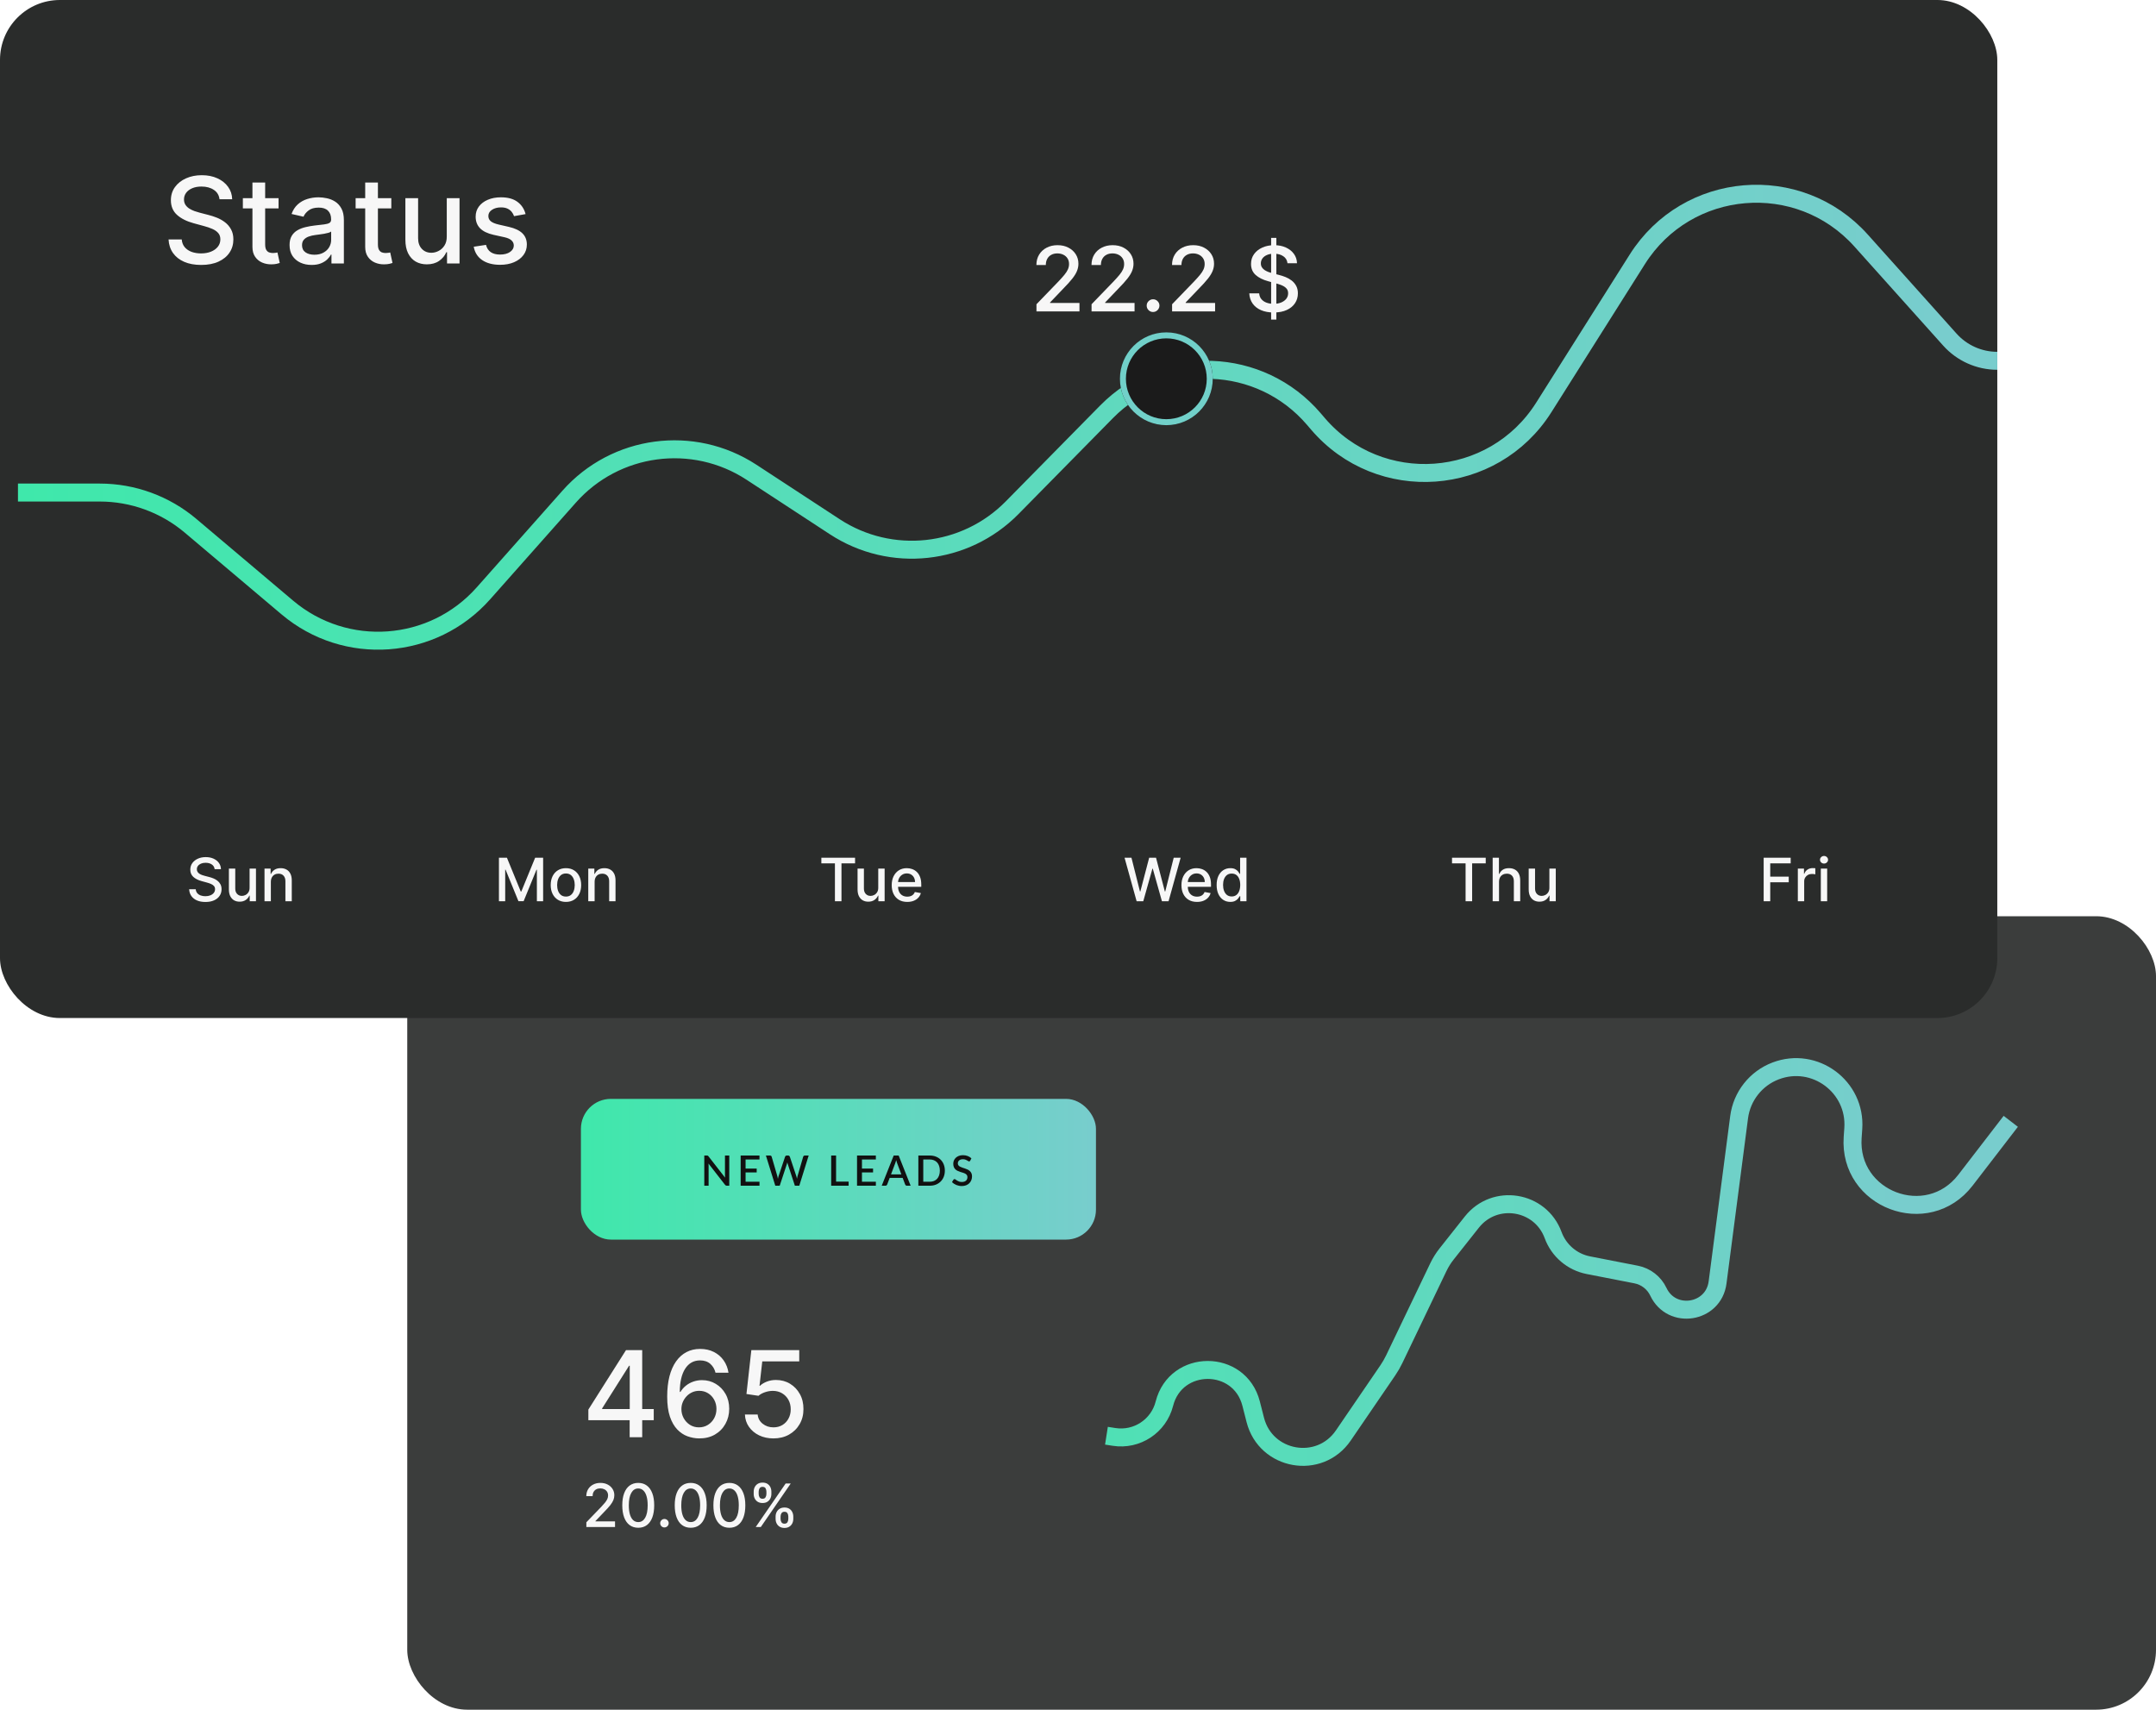 <svg width="720" height="571" viewBox="0 0 720 571" fill="none" xmlns="http://www.w3.org/2000/svg">
<rect x="136" y="306" width="584" height="265" rx="20" fill="#3B3D3C"/>
<path d="M196.484 474.318V470.767L209.055 450.909H211.854V456.136H210.078L201.087 470.369V470.597H218.317V474.318H196.484ZM210.277 480V473.239L210.305 471.619V450.909H214.467V480H210.277ZM233.423 480.398C232.126 480.379 230.848 480.142 229.588 479.688C228.338 479.233 227.202 478.475 226.179 477.415C225.156 476.354 224.337 474.929 223.722 473.139C223.116 471.349 222.812 469.115 222.812 466.435C222.812 463.897 223.063 461.643 223.565 459.673C224.077 457.704 224.811 456.042 225.767 454.688C226.723 453.324 227.879 452.287 229.233 451.577C230.587 450.866 232.107 450.511 233.793 450.511C235.526 450.511 237.064 450.852 238.409 451.534C239.754 452.216 240.843 453.158 241.676 454.361C242.519 455.563 243.054 456.932 243.281 458.466H238.949C238.655 457.254 238.073 456.264 237.202 455.497C236.33 454.73 235.194 454.347 233.793 454.347C231.662 454.347 230 455.275 228.807 457.131C227.623 458.987 227.027 461.567 227.017 464.872H227.23C227.732 464.048 228.348 463.348 229.077 462.77C229.815 462.183 230.639 461.733 231.548 461.42C232.467 461.098 233.433 460.938 234.446 460.938C236.132 460.938 237.656 461.349 239.02 462.173C240.393 462.988 241.487 464.115 242.301 465.554C243.116 466.993 243.523 468.641 243.523 470.497C243.523 472.353 243.101 474.034 242.259 475.54C241.425 477.045 240.251 478.239 238.736 479.119C237.221 479.991 235.45 480.417 233.423 480.398ZM233.409 476.705C234.527 476.705 235.526 476.43 236.406 475.881C237.287 475.331 237.983 474.593 238.494 473.665C239.006 472.737 239.261 471.7 239.261 470.554C239.261 469.437 239.01 468.419 238.509 467.5C238.016 466.581 237.334 465.852 236.463 465.312C235.601 464.773 234.616 464.503 233.509 464.503C232.666 464.503 231.884 464.664 231.165 464.986C230.455 465.308 229.83 465.753 229.29 466.321C228.75 466.889 228.324 467.543 228.011 468.281C227.708 469.01 227.557 469.782 227.557 470.597C227.557 471.686 227.808 472.694 228.31 473.622C228.821 474.55 229.517 475.298 230.398 475.866C231.288 476.425 232.292 476.705 233.409 476.705ZM258.299 480.398C256.519 480.398 254.918 480.057 253.498 479.375C252.087 478.684 250.96 477.737 250.117 476.534C249.274 475.331 248.825 473.958 248.768 472.415H253.029C253.133 473.665 253.687 474.692 254.691 475.497C255.695 476.302 256.897 476.705 258.299 476.705C259.416 476.705 260.406 476.449 261.268 475.938C262.139 475.417 262.821 474.702 263.313 473.793C263.815 472.884 264.066 471.847 264.066 470.682C264.066 469.498 263.81 468.442 263.299 467.514C262.788 466.586 262.082 465.857 261.183 465.327C260.292 464.796 259.27 464.527 258.114 464.517C257.234 464.517 256.348 464.669 255.458 464.972C254.568 465.275 253.848 465.672 253.299 466.165L249.279 465.568L250.913 450.909H266.907V454.673H254.563L253.64 462.812H253.81C254.379 462.263 255.131 461.804 256.069 461.435C257.016 461.065 258.029 460.881 259.109 460.881C260.879 460.881 262.456 461.302 263.839 462.145C265.231 462.988 266.325 464.138 267.12 465.597C267.925 467.045 268.323 468.712 268.313 470.597C268.323 472.481 267.897 474.162 267.035 475.639C266.183 477.116 264.999 478.281 263.484 479.134C261.978 479.976 260.25 480.398 258.299 480.398Z" fill="#F7F7F7"/>
<path d="M195.815 510V508.409L200.737 503.31C201.263 502.756 201.696 502.27 202.037 501.854C202.382 501.432 202.64 501.032 202.811 500.653C202.981 500.275 203.067 499.872 203.067 499.446C203.067 498.963 202.953 498.546 202.726 498.196C202.498 497.841 202.188 497.569 201.795 497.379C201.402 497.185 200.96 497.088 200.467 497.088C199.946 497.088 199.492 497.195 199.104 497.408C198.715 497.621 198.417 497.921 198.209 498.31C198 498.698 197.896 499.152 197.896 499.673H195.801C195.801 498.788 196.005 498.014 196.412 497.351C196.819 496.688 197.378 496.174 198.088 495.81C198.798 495.44 199.605 495.256 200.51 495.256C201.424 495.256 202.229 495.438 202.925 495.803C203.625 496.162 204.172 496.655 204.565 497.28C204.958 497.9 205.155 498.601 205.155 499.382C205.155 499.922 205.053 500.45 204.849 500.966C204.65 501.482 204.302 502.057 203.805 502.692C203.308 503.321 202.617 504.086 201.731 504.986L198.841 508.011V508.118H205.389V510H195.815ZM213.145 510.241C212.023 510.237 211.064 509.941 210.268 509.354C209.473 508.767 208.864 507.912 208.443 506.79C208.022 505.668 207.811 504.316 207.811 502.734C207.811 501.158 208.022 499.811 208.443 498.693C208.869 497.576 209.48 496.723 210.275 496.136C211.076 495.549 212.032 495.256 213.145 495.256C214.257 495.256 215.211 495.552 216.007 496.143C216.802 496.731 217.411 497.583 217.832 498.7C218.258 499.813 218.471 501.158 218.471 502.734C218.471 504.321 218.261 505.675 217.839 506.797C217.418 507.914 216.809 508.769 216.014 509.361C215.219 509.948 214.262 510.241 213.145 510.241ZM213.145 508.345C214.13 508.345 214.899 507.865 215.453 506.903C216.012 505.942 216.291 504.553 216.291 502.734C216.291 501.527 216.163 500.507 215.907 499.673C215.657 498.835 215.294 498.201 214.821 497.77C214.352 497.334 213.793 497.116 213.145 497.116C212.165 497.116 211.395 497.599 210.836 498.565C210.278 499.531 209.996 500.921 209.991 502.734C209.991 503.946 210.117 504.972 210.368 505.81C210.623 506.643 210.986 507.275 211.454 507.706C211.923 508.132 212.487 508.345 213.145 508.345ZM221.891 510.135C221.503 510.135 221.169 509.998 220.89 509.723C220.61 509.444 220.471 509.107 220.471 508.714C220.471 508.326 220.61 507.995 220.89 507.72C221.169 507.441 221.503 507.301 221.891 507.301C222.279 507.301 222.613 507.441 222.893 507.72C223.172 507.995 223.312 508.326 223.312 508.714C223.312 508.975 223.245 509.214 223.113 509.432C222.985 509.645 222.814 509.815 222.601 509.943C222.388 510.071 222.152 510.135 221.891 510.135ZM230.664 510.241C229.542 510.237 228.583 509.941 227.788 509.354C226.992 508.767 226.384 507.912 225.963 506.79C225.541 505.668 225.33 504.316 225.33 502.734C225.33 501.158 225.541 499.811 225.963 498.693C226.389 497.576 226.999 496.723 227.795 496.136C228.595 495.549 229.552 495.256 230.664 495.256C231.777 495.256 232.731 495.552 233.526 496.143C234.322 496.731 234.93 497.583 235.352 498.7C235.778 499.813 235.991 501.158 235.991 502.734C235.991 504.321 235.78 505.675 235.359 506.797C234.937 507.914 234.329 508.769 233.534 509.361C232.738 509.948 231.782 510.241 230.664 510.241ZM230.664 508.345C231.649 508.345 232.419 507.865 232.972 506.903C233.531 505.942 233.811 504.553 233.811 502.734C233.811 501.527 233.683 500.507 233.427 499.673C233.176 498.835 232.814 498.201 232.34 497.77C231.872 497.334 231.313 497.116 230.664 497.116C229.684 497.116 228.915 497.599 228.356 498.565C227.797 499.531 227.516 500.921 227.511 502.734C227.511 503.946 227.636 504.972 227.887 505.81C228.143 506.643 228.505 507.275 228.974 507.706C229.443 508.132 230.006 508.345 230.664 508.345ZM243.574 510.241C242.452 510.237 241.493 509.941 240.698 509.354C239.903 508.767 239.294 507.912 238.873 506.79C238.451 505.668 238.241 504.316 238.241 502.734C238.241 501.158 238.451 499.811 238.873 498.693C239.299 497.576 239.91 496.723 240.705 496.136C241.505 495.549 242.462 495.256 243.574 495.256C244.687 495.256 245.641 495.552 246.437 496.143C247.232 496.731 247.84 497.583 248.262 498.7C248.688 499.813 248.901 501.158 248.901 502.734C248.901 504.321 248.69 505.675 248.269 506.797C247.848 507.914 247.239 508.769 246.444 509.361C245.648 509.948 244.692 510.241 243.574 510.241ZM243.574 508.345C244.559 508.345 245.329 507.865 245.883 506.903C246.441 505.942 246.721 504.553 246.721 502.734C246.721 501.527 246.593 500.507 246.337 499.673C246.086 498.835 245.724 498.201 245.251 497.77C244.782 497.334 244.223 497.116 243.574 497.116C242.594 497.116 241.825 497.599 241.266 498.565C240.707 499.531 240.426 500.921 240.421 502.734C240.421 503.946 240.546 504.972 240.797 505.81C241.053 506.643 241.415 507.275 241.884 507.706C242.353 508.132 242.916 508.345 243.574 508.345ZM259.013 507.273V506.506C259.013 505.956 259.127 505.455 259.354 505C259.586 504.541 259.922 504.174 260.362 503.899C260.807 503.62 261.345 503.48 261.975 503.48C262.619 503.48 263.158 503.617 263.594 503.892C264.03 504.167 264.359 504.534 264.581 504.993C264.808 505.452 264.922 505.956 264.922 506.506V507.273C264.922 507.822 264.808 508.326 264.581 508.786C264.354 509.24 264.02 509.607 263.58 509.886C263.144 510.161 262.609 510.298 261.975 510.298C261.335 510.298 260.796 510.161 260.355 509.886C259.915 509.607 259.581 509.24 259.354 508.786C259.127 508.326 259.013 507.822 259.013 507.273ZM260.668 506.506V507.273C260.668 507.68 260.765 508.049 260.959 508.381C261.153 508.712 261.492 508.878 261.975 508.878C262.453 508.878 262.787 508.712 262.976 508.381C263.165 508.049 263.26 507.68 263.26 507.273V506.506C263.26 506.098 263.168 505.729 262.983 505.398C262.803 505.066 262.467 504.901 261.975 504.901C261.501 504.901 261.165 505.066 260.966 505.398C260.767 505.729 260.668 506.098 260.668 506.506ZM251.698 498.949V498.182C251.698 497.633 251.811 497.128 252.039 496.669C252.271 496.21 252.607 495.843 253.047 495.568C253.492 495.294 254.03 495.156 254.659 495.156C255.303 495.156 255.843 495.294 256.279 495.568C256.714 495.843 257.043 496.21 257.266 496.669C257.488 497.128 257.6 497.633 257.6 498.182V498.949C257.6 499.498 257.486 500.002 257.259 500.462C257.036 500.916 256.705 501.283 256.264 501.562C255.829 501.837 255.294 501.974 254.659 501.974C254.015 501.974 253.473 501.837 253.033 501.562C252.597 501.283 252.266 500.916 252.039 500.462C251.811 500.002 251.698 499.498 251.698 498.949ZM253.36 498.182V498.949C253.36 499.356 253.454 499.725 253.644 500.057C253.838 500.388 254.176 500.554 254.659 500.554C255.133 500.554 255.464 500.388 255.654 500.057C255.848 499.725 255.945 499.356 255.945 498.949V498.182C255.945 497.775 255.852 497.405 255.668 497.074C255.483 496.742 255.147 496.577 254.659 496.577C254.186 496.577 253.85 496.742 253.651 497.074C253.457 497.405 253.36 497.775 253.36 498.182ZM252.372 510L262.372 495.455H264.07L254.07 510H252.372Z" fill="#F7F7F7"/>
<rect x="194" y="367" width="172" height="47" rx="10" fill="url(#paint0_linear_240_606)"/>
<path d="M243.541 385.92V396H242.708C242.582 396 242.475 395.979 242.386 395.937C242.297 395.89 242.213 395.816 242.134 395.713L236.597 388.601C236.611 388.736 236.62 388.872 236.625 389.007C236.634 389.138 236.639 389.259 236.639 389.371V396H235.197V385.92H236.051C236.121 385.92 236.179 385.925 236.226 385.934C236.277 385.939 236.324 385.95 236.366 385.969C236.408 385.988 236.448 386.016 236.485 386.053C236.522 386.09 236.562 386.137 236.604 386.193L242.148 393.312C242.134 393.167 242.122 393.025 242.113 392.885C242.108 392.745 242.106 392.614 242.106 392.493V385.92H243.541ZM253.636 394.677L253.629 396H247.343V385.92H253.629V387.243H248.988V390.281H252.698V391.562H248.988V394.677H253.636ZM270.061 385.92L266.924 396H265.447L263.081 388.762C263.053 388.683 263.025 388.596 262.997 388.503C262.974 388.41 262.951 388.309 262.927 388.202C262.904 388.309 262.878 388.41 262.85 388.503C262.827 388.596 262.801 388.683 262.773 388.762L260.386 396H258.909L255.773 385.92H257.145C257.285 385.92 257.402 385.955 257.495 386.025C257.593 386.09 257.659 386.181 257.691 386.298L259.581 392.759C259.619 392.899 259.654 393.051 259.686 393.214C259.719 393.377 259.752 393.548 259.784 393.725C259.817 393.548 259.852 393.377 259.889 393.214C259.931 393.046 259.976 392.894 260.022 392.759L262.185 386.298C262.218 386.205 262.283 386.118 262.381 386.039C262.479 385.96 262.596 385.92 262.731 385.92H263.207C263.352 385.92 263.469 385.957 263.558 386.032C263.646 386.102 263.714 386.191 263.76 386.298L265.917 392.759C265.963 392.894 266.005 393.041 266.043 393.2C266.084 393.354 266.122 393.517 266.154 393.69C266.187 393.517 266.217 393.354 266.245 393.2C266.278 393.041 266.313 392.894 266.35 392.759L268.233 386.298C268.262 386.195 268.324 386.107 268.422 386.032C268.525 385.957 268.644 385.92 268.779 385.92H270.061ZM283.398 394.628V396H277.574V385.92H279.212V394.628H283.398ZM292.5 394.677L292.493 396H286.207V385.92H292.493V387.243H287.852V390.281H291.562V391.562H287.852V394.677H292.5ZM301.007 392.22L299.621 388.538C299.509 388.253 299.395 387.892 299.278 387.453C299.227 387.672 299.171 387.875 299.11 388.062C299.05 388.244 298.994 388.405 298.942 388.545L297.556 392.22H301.007ZM304.108 396H302.841C302.697 396 302.58 395.965 302.491 395.895C302.403 395.82 302.335 395.729 302.288 395.622L301.448 393.396H297.108L296.268 395.622C296.231 395.715 296.166 395.802 296.072 395.881C295.979 395.96 295.862 396 295.722 396H294.455L298.452 385.92H300.111L304.108 396ZM315.533 390.96C315.533 391.707 315.411 392.39 315.169 393.011C314.926 393.627 314.583 394.157 314.14 394.6C313.701 395.043 313.171 395.389 312.551 395.636C311.935 395.879 311.249 396 310.493 396H306.685V385.92H310.493C311.249 385.92 311.935 386.044 312.551 386.291C313.171 386.534 313.701 386.877 314.14 387.32C314.583 387.763 314.926 388.295 315.169 388.916C315.411 389.532 315.533 390.213 315.533 390.96ZM313.86 390.96C313.86 390.381 313.78 389.861 313.622 389.399C313.468 388.937 313.244 388.547 312.95 388.23C312.66 387.913 312.308 387.67 311.893 387.502C311.477 387.329 311.011 387.243 310.493 387.243H308.33V394.677H310.493C311.011 394.677 311.477 394.593 311.893 394.425C312.308 394.257 312.66 394.014 312.95 393.697C313.244 393.375 313.468 392.985 313.622 392.528C313.78 392.066 313.86 391.543 313.86 390.96ZM324.006 387.642C323.955 387.726 323.901 387.789 323.845 387.831C323.789 387.868 323.719 387.887 323.635 387.887C323.546 387.887 323.446 387.85 323.334 387.775C323.227 387.7 323.091 387.619 322.928 387.53C322.769 387.437 322.58 387.353 322.361 387.278C322.142 387.199 321.88 387.159 321.577 387.159C321.297 387.159 321.05 387.194 320.835 387.264C320.625 387.334 320.448 387.432 320.303 387.558C320.158 387.684 320.049 387.833 319.974 388.006C319.904 388.174 319.869 388.358 319.869 388.559C319.869 388.816 319.937 389.03 320.072 389.203C320.207 389.371 320.385 389.516 320.604 389.637C320.828 389.758 321.082 389.866 321.367 389.959C321.652 390.048 321.941 390.143 322.235 390.246C322.534 390.349 322.825 390.465 323.11 390.596C323.395 390.727 323.647 390.892 323.866 391.093C324.09 391.294 324.27 391.539 324.405 391.828C324.54 392.117 324.608 392.47 324.608 392.885C324.608 393.333 324.531 393.753 324.377 394.145C324.223 394.537 323.999 394.88 323.705 395.174C323.416 395.463 323.056 395.692 322.627 395.86C322.202 396.028 321.717 396.112 321.171 396.112C320.849 396.112 320.534 396.079 320.226 396.014C319.923 395.953 319.631 395.867 319.351 395.755C319.076 395.638 318.817 395.498 318.574 395.335C318.331 395.172 318.114 394.99 317.923 394.789L318.399 394.005C318.441 393.94 318.495 393.888 318.56 393.851C318.625 393.814 318.698 393.795 318.777 393.795C318.884 393.795 319.003 393.846 319.134 393.949C319.265 394.047 319.421 394.157 319.603 394.278C319.79 394.395 320.014 394.504 320.275 394.607C320.536 394.705 320.849 394.754 321.213 394.754C321.806 394.754 322.263 394.609 322.585 394.32C322.912 394.031 323.075 393.632 323.075 393.123C323.075 392.838 323.007 392.607 322.872 392.43C322.737 392.248 322.557 392.096 322.333 391.975C322.114 391.854 321.862 391.751 321.577 391.667C321.292 391.583 321.003 391.494 320.709 391.401C320.415 391.303 320.126 391.191 319.841 391.065C319.556 390.934 319.302 390.766 319.078 390.561C318.859 390.351 318.681 390.094 318.546 389.791C318.411 389.483 318.343 389.1 318.343 388.643C318.343 388.279 318.413 387.927 318.553 387.586C318.698 387.245 318.905 386.944 319.176 386.683C319.451 386.417 319.79 386.205 320.191 386.046C320.592 385.887 321.05 385.808 321.563 385.808C322.142 385.808 322.671 385.899 323.152 386.081C323.637 386.263 324.055 386.522 324.405 386.858L324.006 387.642Z" fill="#111111"/>
<path d="M369.5 479.5L372.052 479.899C379.674 481.09 386.95 476.284 388.846 468.806V468.806C392.654 453.793 413.977 453.771 417.814 468.778L419.21 474.235C422.702 487.888 440.659 491.053 448.607 479.416L463.472 457.654C464.273 456.48 464.984 455.247 465.599 453.965L480.346 423.205C481.096 421.641 482.018 420.165 483.094 418.804L491.525 408.154C499.168 398.498 514.436 400.948 518.675 412.51V412.51C520.573 417.688 525.04 421.496 530.452 422.552L546.392 425.663C549.645 426.297 552.402 428.44 553.82 431.436V431.436C558.273 440.84 572.241 438.64 573.586 428.322L580.785 373.101C581.697 366.105 586.379 360.177 592.972 357.667V357.667C606.052 352.689 619.884 362.955 618.907 376.916L618.702 379.849C617.247 400.637 643.655 410.667 656.368 394.155L671.5 374.5" stroke="url(#paint1_linear_240_606)" stroke-width="6"/>
<rect width="667" height="340" rx="20" fill="#2A2C2B"/>
<path d="M71.672 290.276C71.596 289.603 71.284 289.082 70.734 288.713C70.185 288.339 69.494 288.152 68.66 288.152C68.064 288.152 67.548 288.247 67.112 288.436C66.677 288.621 66.338 288.876 66.097 289.203C65.86 289.525 65.742 289.892 65.742 290.304C65.742 290.65 65.822 290.948 65.983 291.199C66.149 291.45 66.364 291.661 66.629 291.831C66.899 291.997 67.188 292.136 67.496 292.25C67.803 292.359 68.099 292.449 68.383 292.52L69.804 292.889C70.268 293.003 70.744 293.157 71.231 293.351C71.719 293.545 72.171 293.801 72.588 294.118C73.005 294.435 73.341 294.828 73.597 295.297C73.857 295.766 73.987 296.327 73.987 296.98C73.987 297.804 73.774 298.536 73.348 299.175C72.927 299.814 72.313 300.318 71.508 300.688C70.708 301.057 69.74 301.241 68.604 301.241C67.515 301.241 66.572 301.069 65.777 300.723C64.981 300.377 64.359 299.887 63.909 299.253C63.459 298.614 63.211 297.856 63.163 296.98H65.365C65.408 297.506 65.578 297.944 65.876 298.294C66.18 298.64 66.565 298.898 67.034 299.068C67.508 299.234 68.026 299.317 68.59 299.317C69.21 299.317 69.761 299.22 70.244 299.026C70.732 298.827 71.115 298.552 71.395 298.202C71.674 297.847 71.814 297.432 71.814 296.959C71.814 296.528 71.691 296.175 71.445 295.901C71.203 295.626 70.874 295.399 70.457 295.219C70.046 295.039 69.579 294.88 69.058 294.743L67.34 294.274C66.175 293.957 65.251 293.491 64.57 292.875C63.892 292.259 63.554 291.445 63.554 290.432C63.554 289.594 63.781 288.862 64.236 288.237C64.69 287.612 65.306 287.127 66.082 286.781C66.859 286.431 67.735 286.256 68.71 286.256C69.695 286.256 70.564 286.429 71.317 286.774C72.074 287.12 72.671 287.596 73.106 288.202C73.542 288.803 73.769 289.494 73.788 290.276H71.672ZM83.35 296.476V290.091H85.481V301H83.392V299.111H83.279C83.028 299.693 82.625 300.179 82.071 300.567C81.522 300.95 80.838 301.142 80.019 301.142C79.318 301.142 78.698 300.988 78.158 300.68C77.623 300.368 77.202 299.906 76.894 299.295C76.591 298.685 76.439 297.929 76.439 297.03V290.091H78.563V296.774C78.563 297.518 78.769 298.109 79.181 298.55C79.593 298.99 80.128 299.21 80.786 299.21C81.184 299.21 81.579 299.111 81.972 298.912C82.37 298.713 82.699 298.412 82.959 298.01C83.224 297.607 83.355 297.096 83.35 296.476ZM90.457 294.523V301H88.334V290.091H90.372V291.866H90.507C90.758 291.289 91.151 290.825 91.686 290.474C92.226 290.124 92.905 289.949 93.724 289.949C94.468 289.949 95.119 290.105 95.678 290.418C96.236 290.725 96.669 291.185 96.977 291.795C97.285 292.406 97.439 293.161 97.439 294.061V301H95.315V294.317C95.315 293.526 95.109 292.908 94.697 292.463C94.285 292.013 93.72 291.788 93 291.788C92.508 291.788 92.07 291.895 91.686 292.108C91.307 292.321 91.007 292.634 90.784 293.045C90.566 293.453 90.457 293.945 90.457 294.523Z" fill="#F7F7F7"/>
<path d="M166.621 286.455H169.285L173.915 297.761H174.086L178.717 286.455H181.38V301H179.292V290.474H179.157L174.867 300.979H173.134L168.844 290.467H168.71V301H166.621V286.455ZM188.995 301.22C187.973 301.22 187.08 300.986 186.318 300.517C185.556 300.048 184.964 299.393 184.542 298.55C184.121 297.707 183.91 296.722 183.91 295.595C183.91 294.464 184.121 293.474 184.542 292.626C184.964 291.779 185.556 291.121 186.318 290.652C187.08 290.183 187.973 289.949 188.995 289.949C190.018 289.949 190.911 290.183 191.673 290.652C192.435 291.121 193.027 291.779 193.449 292.626C193.87 293.474 194.081 294.464 194.081 295.595C194.081 296.722 193.87 297.707 193.449 298.55C193.027 299.393 192.435 300.048 191.673 300.517C190.911 300.986 190.018 301.22 188.995 301.22ZM189.002 299.438C189.665 299.438 190.215 299.262 190.65 298.912C191.086 298.562 191.408 298.095 191.616 297.513C191.829 296.93 191.936 296.289 191.936 295.588C191.936 294.892 191.829 294.253 191.616 293.67C191.408 293.083 191.086 292.612 190.65 292.257C190.215 291.902 189.665 291.724 189.002 291.724C188.335 291.724 187.781 291.902 187.341 292.257C186.905 292.612 186.581 293.083 186.368 293.67C186.159 294.253 186.055 294.892 186.055 295.588C186.055 296.289 186.159 296.93 186.368 297.513C186.581 298.095 186.905 298.562 187.341 298.912C187.781 299.262 188.335 299.438 189.002 299.438ZM198.575 294.523V301H196.451V290.091H198.489V291.866H198.624C198.875 291.289 199.268 290.825 199.803 290.474C200.343 290.124 201.022 289.949 201.842 289.949C202.585 289.949 203.236 290.105 203.795 290.418C204.353 290.725 204.787 291.185 205.094 291.795C205.402 292.406 205.556 293.161 205.556 294.061V301H203.433V294.317C203.433 293.526 203.227 292.908 202.815 292.463C202.403 292.013 201.837 291.788 201.117 291.788C200.625 291.788 200.187 291.895 199.803 292.108C199.424 292.321 199.124 292.634 198.901 293.045C198.683 293.453 198.575 293.945 198.575 294.523Z" fill="#F7F7F7"/>
<path d="M274.293 288.344V286.455H285.55V288.344H281.012V301H278.824V288.344H274.293ZM293.293 296.476V290.091H295.424V301H293.336V299.111H293.222C292.971 299.693 292.569 300.179 292.015 300.567C291.465 300.95 290.781 301.142 289.962 301.142C289.261 301.142 288.641 300.988 288.101 300.68C287.566 300.368 287.145 299.906 286.837 299.295C286.534 298.685 286.383 297.929 286.383 297.03V290.091H288.506V296.774C288.506 297.518 288.712 298.109 289.124 298.55C289.536 298.99 290.071 299.21 290.729 299.21C291.127 299.21 291.522 299.111 291.915 298.912C292.313 298.713 292.642 298.412 292.903 298.01C293.168 297.607 293.298 297.096 293.293 296.476ZM302.979 301.22C301.904 301.22 300.978 300.991 300.202 300.531C299.43 300.067 298.834 299.416 298.412 298.578C297.995 297.735 297.787 296.748 297.787 295.616C297.787 294.499 297.995 293.514 298.412 292.662C298.834 291.81 299.421 291.144 300.173 290.666C300.931 290.188 301.816 289.949 302.83 289.949C303.445 289.949 304.042 290.051 304.619 290.254C305.197 290.458 305.716 290.777 306.175 291.213C306.634 291.649 306.996 292.214 307.262 292.911C307.527 293.602 307.659 294.442 307.659 295.432V296.185H298.987V294.594H305.578C305.578 294.035 305.465 293.54 305.237 293.109C305.01 292.674 304.691 292.33 304.279 292.08C303.871 291.829 303.393 291.703 302.844 291.703C302.247 291.703 301.727 291.85 301.281 292.143C300.841 292.432 300.5 292.811 300.259 293.28C300.022 293.744 299.904 294.248 299.904 294.793V296.036C299.904 296.765 300.031 297.385 300.287 297.896C300.548 298.408 300.91 298.798 301.374 299.068C301.838 299.333 302.38 299.466 303 299.466C303.403 299.466 303.77 299.409 304.101 299.295C304.432 299.177 304.719 299.002 304.96 298.77C305.202 298.538 305.387 298.251 305.514 297.911L307.524 298.273C307.363 298.865 307.075 299.383 306.658 299.828C306.246 300.268 305.727 300.612 305.102 300.858C304.482 301.099 303.774 301.22 302.979 301.22Z" fill="#F7F7F7"/>
<path d="M379.579 301L375.545 286.455H377.853L380.687 297.719H380.822L383.769 286.455H386.056L389.004 297.726H389.138L391.965 286.455H394.281L390.239 301H388.031L384.969 290.105H384.856L381.795 301H379.579ZM399.739 301.22C398.664 301.22 397.738 300.991 396.962 300.531C396.19 300.067 395.593 299.416 395.172 298.578C394.755 297.735 394.547 296.748 394.547 295.616C394.547 294.499 394.755 293.514 395.172 292.662C395.593 291.81 396.18 291.144 396.933 290.666C397.691 290.188 398.576 289.949 399.589 289.949C400.205 289.949 400.802 290.051 401.379 290.254C401.957 290.458 402.475 290.777 402.935 291.213C403.394 291.649 403.756 292.214 404.021 292.911C404.286 293.602 404.419 294.442 404.419 295.432V296.185H395.747V294.594H402.338C402.338 294.035 402.224 293.54 401.997 293.109C401.77 292.674 401.45 292.33 401.038 292.08C400.631 291.829 400.153 291.703 399.604 291.703C399.007 291.703 398.486 291.85 398.041 292.143C397.601 292.432 397.26 292.811 397.018 293.28C396.782 293.744 396.663 294.248 396.663 294.793V296.036C396.663 296.765 396.791 297.385 397.047 297.896C397.307 298.408 397.67 298.798 398.134 299.068C398.598 299.333 399.14 299.466 399.76 299.466C400.162 299.466 400.529 299.409 400.861 299.295C401.192 299.177 401.479 299.002 401.72 298.77C401.962 298.538 402.146 298.251 402.274 297.911L404.284 298.273C404.123 298.865 403.834 299.383 403.418 299.828C403.006 300.268 402.487 300.612 401.862 300.858C401.242 301.099 400.534 301.22 399.739 301.22ZM410.859 301.213C409.978 301.213 409.192 300.988 408.501 300.538C407.815 300.084 407.275 299.437 406.882 298.599C406.493 297.757 406.299 296.746 406.299 295.567C406.299 294.388 406.496 293.379 406.889 292.541C407.287 291.703 407.831 291.062 408.522 290.616C409.214 290.171 409.997 289.949 410.873 289.949C411.55 289.949 412.095 290.062 412.507 290.29C412.923 290.512 413.245 290.773 413.473 291.071C413.705 291.369 413.885 291.632 414.012 291.859H414.14V286.455H416.264V301H414.19V299.303H414.012C413.885 299.535 413.7 299.8 413.458 300.098C413.222 300.396 412.895 300.657 412.478 300.879C412.062 301.102 411.522 301.213 410.859 301.213ZM411.328 299.402C411.939 299.402 412.455 299.241 412.876 298.919C413.302 298.592 413.624 298.14 413.842 297.562C414.065 296.985 414.176 296.312 414.176 295.545C414.176 294.788 414.067 294.125 413.849 293.557C413.631 292.989 413.312 292.546 412.89 292.229C412.469 291.911 411.948 291.753 411.328 291.753C410.689 291.753 410.156 291.919 409.73 292.25C409.304 292.581 408.982 293.034 408.764 293.607C408.551 294.179 408.444 294.826 408.444 295.545C408.444 296.275 408.553 296.93 408.771 297.513C408.989 298.095 409.311 298.557 409.737 298.898C410.168 299.234 410.698 299.402 411.328 299.402Z" fill="#F7F7F7"/>
<path d="M484.904 288.344V286.455H496.161V288.344H491.623V301H489.435V288.344H484.904ZM500.602 294.523V301H498.478V286.455H500.574V291.866H500.708C500.964 291.279 501.355 290.813 501.88 290.467C502.406 290.122 503.092 289.949 503.94 289.949C504.688 289.949 505.342 290.103 505.9 290.411C506.464 290.718 506.899 291.178 507.207 291.788C507.52 292.394 507.676 293.152 507.676 294.061V301H505.552V294.317C505.552 293.517 505.346 292.896 504.934 292.456C504.522 292.011 503.949 291.788 503.216 291.788C502.714 291.788 502.264 291.895 501.866 292.108C501.473 292.321 501.163 292.634 500.936 293.045C500.713 293.453 500.602 293.945 500.602 294.523ZM517.42 296.476V290.091H519.551V301H517.463V299.111H517.349C517.098 299.693 516.696 300.179 516.142 300.567C515.592 300.95 514.908 301.142 514.089 301.142C513.388 301.142 512.768 300.988 512.228 300.68C511.693 300.368 511.272 299.906 510.964 299.295C510.661 298.685 510.51 297.929 510.51 297.03V290.091H512.633V296.774C512.633 297.518 512.839 298.109 513.251 298.55C513.663 298.99 514.198 299.21 514.856 299.21C515.254 299.21 515.649 299.111 516.042 298.912C516.44 298.713 516.769 298.412 517.029 298.01C517.295 297.607 517.425 297.096 517.42 296.476Z" fill="#F7F7F7"/>
<path d="M588.979 301V286.455H597.999V288.344H591.173V292.776H597.352V294.658H591.173V301H588.979ZM600.39 301V290.091H602.443V291.824H602.557C602.756 291.237 603.106 290.775 603.608 290.439C604.114 290.098 604.687 289.928 605.327 289.928C605.459 289.928 605.615 289.932 605.795 289.942C605.98 289.951 606.124 289.963 606.229 289.977V292.009C606.143 291.985 605.992 291.959 605.774 291.93C605.556 291.897 605.338 291.881 605.121 291.881C604.619 291.881 604.171 291.987 603.778 292.2C603.39 292.409 603.082 292.7 602.855 293.074C602.628 293.443 602.514 293.865 602.514 294.338V301H600.39ZM608.066 301V290.091H610.19V301H608.066ZM609.139 288.408C608.769 288.408 608.452 288.285 608.187 288.038C607.927 287.787 607.796 287.489 607.796 287.143C607.796 286.793 607.927 286.495 608.187 286.249C608.452 285.998 608.769 285.872 609.139 285.872C609.508 285.872 609.823 285.998 610.083 286.249C610.348 286.495 610.481 286.793 610.481 287.143C610.481 287.489 610.348 287.787 610.083 288.038C609.823 288.285 609.508 288.408 609.139 288.408Z" fill="#F7F7F7"/>
<path d="M73.305 66.551C73.153 65.206 72.528 64.165 71.43 63.426C70.331 62.678 68.949 62.304 67.282 62.304C66.089 62.304 65.057 62.493 64.185 62.872C63.314 63.242 62.637 63.753 62.154 64.406C61.681 65.05 61.444 65.784 61.444 66.608C61.444 67.299 61.605 67.896 61.927 68.398C62.258 68.9 62.689 69.321 63.219 69.662C63.759 69.993 64.337 70.273 64.952 70.5C65.568 70.718 66.16 70.898 66.728 71.04L69.569 71.778C70.497 72.006 71.449 72.313 72.424 72.702C73.399 73.09 74.304 73.601 75.137 74.236C75.97 74.87 76.643 75.656 77.154 76.594C77.675 77.531 77.935 78.653 77.935 79.96C77.935 81.608 77.509 83.071 76.657 84.349C75.814 85.628 74.588 86.636 72.978 87.375C71.378 88.114 69.441 88.483 67.168 88.483C64.99 88.483 63.106 88.137 61.515 87.446C59.924 86.755 58.679 85.775 57.779 84.506C56.88 83.227 56.382 81.712 56.288 79.96H60.691C60.776 81.011 61.117 81.887 61.714 82.588C62.32 83.279 63.092 83.796 64.029 84.136C64.976 84.468 66.013 84.633 67.14 84.633C68.38 84.633 69.484 84.439 70.45 84.051C71.425 83.653 72.192 83.104 72.751 82.403C73.309 81.693 73.589 80.865 73.589 79.918C73.589 79.056 73.343 78.35 72.85 77.801C72.367 77.252 71.709 76.797 70.876 76.438C70.052 76.078 69.119 75.76 68.077 75.486L64.64 74.548C62.31 73.914 60.464 72.981 59.1 71.75C57.746 70.519 57.069 68.89 57.069 66.864C57.069 65.188 57.523 63.724 58.432 62.474C59.342 61.224 60.573 60.254 62.126 59.562C63.679 58.862 65.431 58.511 67.381 58.511C69.351 58.511 71.089 58.857 72.594 59.548C74.11 60.24 75.303 61.191 76.174 62.403C77.045 63.606 77.5 64.989 77.538 66.551H73.305ZM93.024 66.182V69.591H81.106V66.182H93.024ZM84.303 60.955H88.55V81.594C88.55 82.418 88.673 83.038 88.919 83.454C89.165 83.862 89.483 84.141 89.871 84.293C90.269 84.435 90.699 84.506 91.163 84.506C91.504 84.506 91.803 84.482 92.058 84.435C92.314 84.387 92.513 84.349 92.655 84.321L93.422 87.829C93.176 87.924 92.825 88.019 92.371 88.114C91.916 88.218 91.348 88.275 90.666 88.284C89.549 88.303 88.507 88.104 87.541 87.688C86.575 87.271 85.794 86.627 85.197 85.756C84.601 84.885 84.303 83.791 84.303 82.474V60.955ZM104.072 88.483C102.689 88.483 101.439 88.227 100.322 87.716C99.204 87.195 98.319 86.442 97.665 85.457C97.022 84.472 96.7 83.265 96.7 81.835C96.7 80.604 96.936 79.591 97.41 78.796C97.883 78 98.522 77.37 99.327 76.906C100.132 76.442 101.032 76.092 102.026 75.855C103.021 75.618 104.034 75.438 105.066 75.315C106.373 75.164 107.433 75.041 108.248 74.946C109.062 74.842 109.654 74.676 110.023 74.449C110.393 74.222 110.577 73.852 110.577 73.341V73.242C110.577 72.001 110.227 71.04 109.526 70.358C108.835 69.676 107.803 69.335 106.43 69.335C105 69.335 103.873 69.653 103.049 70.287C102.235 70.912 101.671 71.608 101.359 72.375L97.367 71.466C97.841 70.14 98.532 69.07 99.441 68.256C100.36 67.432 101.415 66.835 102.609 66.466C103.802 66.087 105.057 65.898 106.373 65.898C107.244 65.898 108.167 66.002 109.143 66.21C110.128 66.409 111.046 66.778 111.898 67.318C112.76 67.858 113.466 68.63 114.015 69.633C114.564 70.628 114.839 71.921 114.839 73.511V88H110.691V85.017H110.521C110.246 85.566 109.834 86.106 109.285 86.636C108.736 87.167 108.03 87.607 107.168 87.957C106.307 88.308 105.274 88.483 104.072 88.483ZM104.995 85.074C106.169 85.074 107.173 84.842 108.006 84.378C108.849 83.914 109.488 83.308 109.924 82.56C110.369 81.802 110.592 80.992 110.592 80.131V77.318C110.44 77.47 110.147 77.612 109.711 77.744C109.285 77.867 108.797 77.976 108.248 78.071C107.699 78.156 107.164 78.237 106.643 78.312C106.122 78.379 105.686 78.436 105.336 78.483C104.512 78.587 103.759 78.762 103.077 79.008C102.405 79.255 101.865 79.61 101.458 80.074C101.06 80.528 100.862 81.135 100.862 81.892C100.862 82.943 101.25 83.739 102.026 84.278C102.803 84.809 103.792 85.074 104.995 85.074ZM130.68 66.182V69.591H118.763V66.182H130.68ZM121.959 60.955H126.206V81.594C126.206 82.418 126.329 83.038 126.575 83.454C126.821 83.862 127.139 84.141 127.527 84.293C127.925 84.435 128.356 84.506 128.82 84.506C129.161 84.506 129.459 84.482 129.714 84.435C129.97 84.387 130.169 84.349 130.311 84.321L131.078 87.829C130.832 87.924 130.482 88.019 130.027 88.114C129.572 88.218 129.004 88.275 128.322 88.284C127.205 88.303 126.163 88.104 125.197 87.688C124.232 87.271 123.45 86.627 122.854 85.756C122.257 84.885 121.959 83.791 121.959 82.474V60.955ZM149.2 78.952V66.182H153.461V88H149.285V84.222H149.058C148.556 85.386 147.751 86.357 146.643 87.133C145.544 87.901 144.176 88.284 142.538 88.284C141.136 88.284 139.896 87.976 138.816 87.361C137.746 86.736 136.903 85.812 136.288 84.591C135.682 83.369 135.379 81.859 135.379 80.06V66.182H139.626V79.548C139.626 81.035 140.038 82.219 140.862 83.099C141.685 83.98 142.755 84.421 144.072 84.421C144.867 84.421 145.658 84.222 146.444 83.824C147.239 83.426 147.897 82.825 148.418 82.02C148.949 81.215 149.209 80.192 149.2 78.952ZM175.517 71.508L171.668 72.19C171.507 71.698 171.251 71.229 170.901 70.784C170.56 70.339 170.096 69.974 169.509 69.69C168.921 69.406 168.188 69.264 167.307 69.264C166.104 69.264 165.1 69.534 164.295 70.074C163.491 70.604 163.088 71.291 163.088 72.133C163.088 72.863 163.358 73.45 163.898 73.895C164.438 74.34 165.309 74.704 166.511 74.989L169.977 75.784C171.985 76.248 173.481 76.963 174.466 77.929C175.451 78.895 175.943 80.15 175.943 81.693C175.943 83 175.564 84.165 174.807 85.188C174.059 86.201 173.012 86.996 171.668 87.574C170.332 88.151 168.784 88.44 167.023 88.44C164.58 88.44 162.586 87.919 161.043 86.878C159.499 85.827 158.552 84.335 158.202 82.403L162.307 81.778C162.563 82.849 163.088 83.658 163.884 84.207C164.679 84.747 165.716 85.017 166.994 85.017C168.386 85.017 169.499 84.728 170.332 84.151C171.166 83.563 171.582 82.849 171.582 82.006C171.582 81.324 171.327 80.751 170.815 80.287C170.313 79.823 169.542 79.472 168.5 79.236L164.807 78.426C162.771 77.962 161.265 77.224 160.29 76.21C159.324 75.197 158.841 73.914 158.841 72.361C158.841 71.073 159.201 69.946 159.92 68.98C160.64 68.014 161.634 67.261 162.903 66.722C164.172 66.172 165.626 65.898 167.264 65.898C169.622 65.898 171.478 66.409 172.832 67.432C174.187 68.445 175.081 69.804 175.517 71.508Z" fill="#F7F7F7"/>
<path d="M346.13 104V101.614L353.513 93.965C354.301 93.133 354.951 92.406 355.462 91.781C355.981 91.148 356.368 90.548 356.624 89.98C356.879 89.412 357.007 88.808 357.007 88.169C357.007 87.445 356.837 86.82 356.496 86.294C356.155 85.761 355.69 85.353 355.1 85.069C354.511 84.778 353.847 84.632 353.108 84.632C352.327 84.632 351.645 84.792 351.062 85.112C350.48 85.431 350.033 85.882 349.72 86.465C349.408 87.047 349.251 87.729 349.251 88.51H346.109C346.109 87.182 346.414 86.021 347.025 85.026C347.636 84.032 348.474 83.261 349.539 82.715C350.604 82.16 351.815 81.883 353.172 81.883C354.543 81.883 355.75 82.157 356.794 82.704C357.845 83.244 358.665 83.982 359.255 84.92C359.844 85.85 360.139 86.901 360.139 88.073C360.139 88.883 359.987 89.675 359.681 90.449C359.383 91.223 358.861 92.086 358.115 93.038C357.369 93.982 356.332 95.129 355.004 96.479L350.668 101.017V101.177H360.491V104H346.13ZM364.528 104V101.614L371.911 93.965C372.7 93.133 373.349 92.406 373.861 91.781C374.379 91.148 374.766 90.548 375.022 89.98C375.278 89.412 375.406 88.808 375.406 88.169C375.406 87.445 375.235 86.82 374.894 86.294C374.553 85.761 374.088 85.353 373.499 85.069C372.909 84.778 372.245 84.632 371.506 84.632C370.725 84.632 370.043 84.792 369.461 85.112C368.879 85.431 368.431 85.882 368.119 86.465C367.806 87.047 367.65 87.729 367.65 88.51H364.507C364.507 87.182 364.813 86.021 365.423 85.026C366.034 84.032 366.872 83.261 367.938 82.715C369.003 82.16 370.214 81.883 371.57 81.883C372.941 81.883 374.148 82.157 375.192 82.704C376.244 83.244 377.064 83.982 377.653 84.92C378.243 85.85 378.538 86.901 378.538 88.073C378.538 88.883 378.385 89.675 378.08 90.449C377.781 91.223 377.259 92.086 376.513 93.038C375.768 93.982 374.731 95.129 373.403 96.479L369.067 101.017V101.177H378.889V104H364.528ZM385.068 104.202C384.486 104.202 383.985 103.996 383.566 103.585C383.147 103.165 382.938 102.661 382.938 102.072C382.938 101.489 383.147 100.992 383.566 100.58C383.985 100.161 384.486 99.952 385.068 99.952C385.651 99.952 386.151 100.161 386.57 100.58C386.989 100.992 387.199 101.489 387.199 102.072C387.199 102.462 387.099 102.821 386.901 103.148C386.709 103.467 386.453 103.723 386.134 103.915C385.814 104.107 385.459 104.202 385.068 104.202ZM391.423 104V101.614L398.806 93.965C399.594 93.133 400.244 92.406 400.755 91.781C401.274 91.148 401.661 90.548 401.917 89.98C402.172 89.412 402.3 88.808 402.3 88.169C402.3 87.445 402.13 86.82 401.789 86.294C401.448 85.761 400.983 85.353 400.393 85.069C399.804 84.778 399.14 84.632 398.401 84.632C397.62 84.632 396.938 84.792 396.355 85.112C395.773 85.431 395.326 85.882 395.013 86.465C394.701 87.047 394.544 87.729 394.544 88.51H391.402C391.402 87.182 391.707 86.021 392.318 85.026C392.929 84.032 393.767 83.261 394.832 82.715C395.897 82.16 397.108 81.883 398.465 81.883C399.836 81.883 401.043 82.157 402.087 82.704C403.138 83.244 403.958 83.982 404.548 84.92C405.137 85.85 405.432 86.901 405.432 88.073C405.432 88.883 405.279 89.675 404.974 90.449C404.676 91.223 404.154 92.086 403.408 93.038C402.662 93.982 401.625 95.129 400.297 96.479L395.961 101.017V101.177H405.784V104H391.423ZM424.494 106.727V79.454H426.241V106.727H424.494ZM429.959 87.913C429.845 86.905 429.377 86.124 428.553 85.57C427.729 85.008 426.692 84.728 425.442 84.728C424.547 84.728 423.773 84.87 423.119 85.154C422.466 85.431 421.958 85.815 421.596 86.305C421.241 86.788 421.063 87.338 421.063 87.956C421.063 88.474 421.184 88.922 421.426 89.298C421.674 89.675 421.997 89.991 422.395 90.246C422.8 90.495 423.233 90.704 423.695 90.875C424.156 91.038 424.6 91.173 425.026 91.28L427.157 91.834C427.853 92.004 428.567 92.235 429.298 92.526C430.03 92.817 430.708 93.201 431.333 93.677C431.958 94.153 432.463 94.742 432.846 95.445C433.237 96.148 433.432 96.99 433.432 97.97C433.432 99.206 433.112 100.303 432.473 101.262C431.841 102.221 430.921 102.977 429.714 103.531C428.514 104.085 427.061 104.362 425.357 104.362C423.723 104.362 422.31 104.103 421.117 103.585C419.923 103.066 418.99 102.331 418.315 101.379C417.64 100.42 417.267 99.284 417.196 97.97H420.499C420.563 98.758 420.818 99.415 421.266 99.941C421.72 100.46 422.299 100.847 423.002 101.102C423.713 101.351 424.49 101.475 425.335 101.475C426.266 101.475 427.093 101.33 427.818 101.038C428.549 100.74 429.124 100.328 429.544 99.803C429.963 99.27 430.172 98.648 430.172 97.938C430.172 97.292 429.987 96.763 429.618 96.351C429.256 95.939 428.762 95.598 428.137 95.328C427.519 95.058 426.82 94.82 426.039 94.614L423.46 93.911C421.713 93.435 420.328 92.736 419.306 91.812C418.29 90.889 417.782 89.668 417.782 88.148C417.782 86.891 418.123 85.793 418.805 84.856C419.487 83.918 420.41 83.19 421.575 82.672C422.74 82.146 424.053 81.883 425.517 81.883C426.994 81.883 428.297 82.143 429.426 82.661C430.563 83.18 431.458 83.894 432.111 84.803C432.764 85.704 433.105 86.742 433.134 87.913H429.959Z" fill="#F7F7F7"/>
<path d="M6 164.5H33.306C44.409 164.5 55.153 168.431 63.635 175.595L95.945 202.888C115.44 219.356 144.513 217.259 161.442 198.164L190.07 165.875C205.538 148.428 231.458 144.959 250.97 157.725L278.782 175.921C297.519 188.18 322.302 185.519 338.009 169.562L369.546 137.525C388.879 117.884 420.885 119.017 438.782 139.975L440.075 141.489C460.639 165.571 498.651 162.838 515.558 136.061L546.778 86.616C563.436 60.234 600.704 57.108 621.524 80.346L651.161 113.424C655.195 117.927 660.955 120.5 667 120.5V120.5" stroke="url(#paint2_linear_240_606)" stroke-width="6"/>
<g filter="url(#filter0_d_240_606)">
<circle cx="389.5" cy="126.5" r="15.5" fill="#1B1B1B"/>
<circle cx="389.5" cy="126.5" r="14.5" stroke="#71D0C9" stroke-width="2"/>
</g>
<defs>
<filter id="filter0_d_240_606" x="340" y="77" width="99" height="99" filterUnits="userSpaceOnUse" color-interpolation-filters="sRGB">
<feFlood flood-opacity="0" result="BackgroundImageFix"/>
<feColorMatrix in="SourceAlpha" type="matrix" values="0 0 0 0 0 0 0 0 0 0 0 0 0 0 0 0 0 0 127 0" result="hardAlpha"/>
<feOffset/>
<feGaussianBlur stdDeviation="17"/>
<feComposite in2="hardAlpha" operator="out"/>
<feColorMatrix type="matrix" values="0 0 0 0 1 0 0 0 0 1 0 0 0 0 1 0 0 0 0.15 0"/>
<feBlend mode="normal" in2="BackgroundImageFix" result="effect1_dropShadow_240_606"/>
<feBlend mode="normal" in="SourceGraphic" in2="effect1_dropShadow_240_606" result="shape"/>
</filter>
<linearGradient id="paint0_linear_240_606" x1="194" y1="414" x2="366" y2="414" gradientUnits="userSpaceOnUse">
<stop stop-color="#3FE8AB"/>
<stop offset="1" stop-color="#78CDCD"/>
</linearGradient>
<linearGradient id="paint1_linear_240_606" x1="264.541" y1="674.695" x2="636.427" y2="674.695" gradientUnits="userSpaceOnUse">
<stop stop-color="#3FE8AB"/>
<stop offset="1" stop-color="#78CDCD"/>
</linearGradient>
<linearGradient id="paint2_linear_240_606" x1="6" y1="229.794" x2="648" y2="229.794" gradientUnits="userSpaceOnUse">
<stop stop-color="#3FE8AB"/>
<stop offset="1" stop-color="#78CDCD"/>
</linearGradient>
</defs>
</svg>
